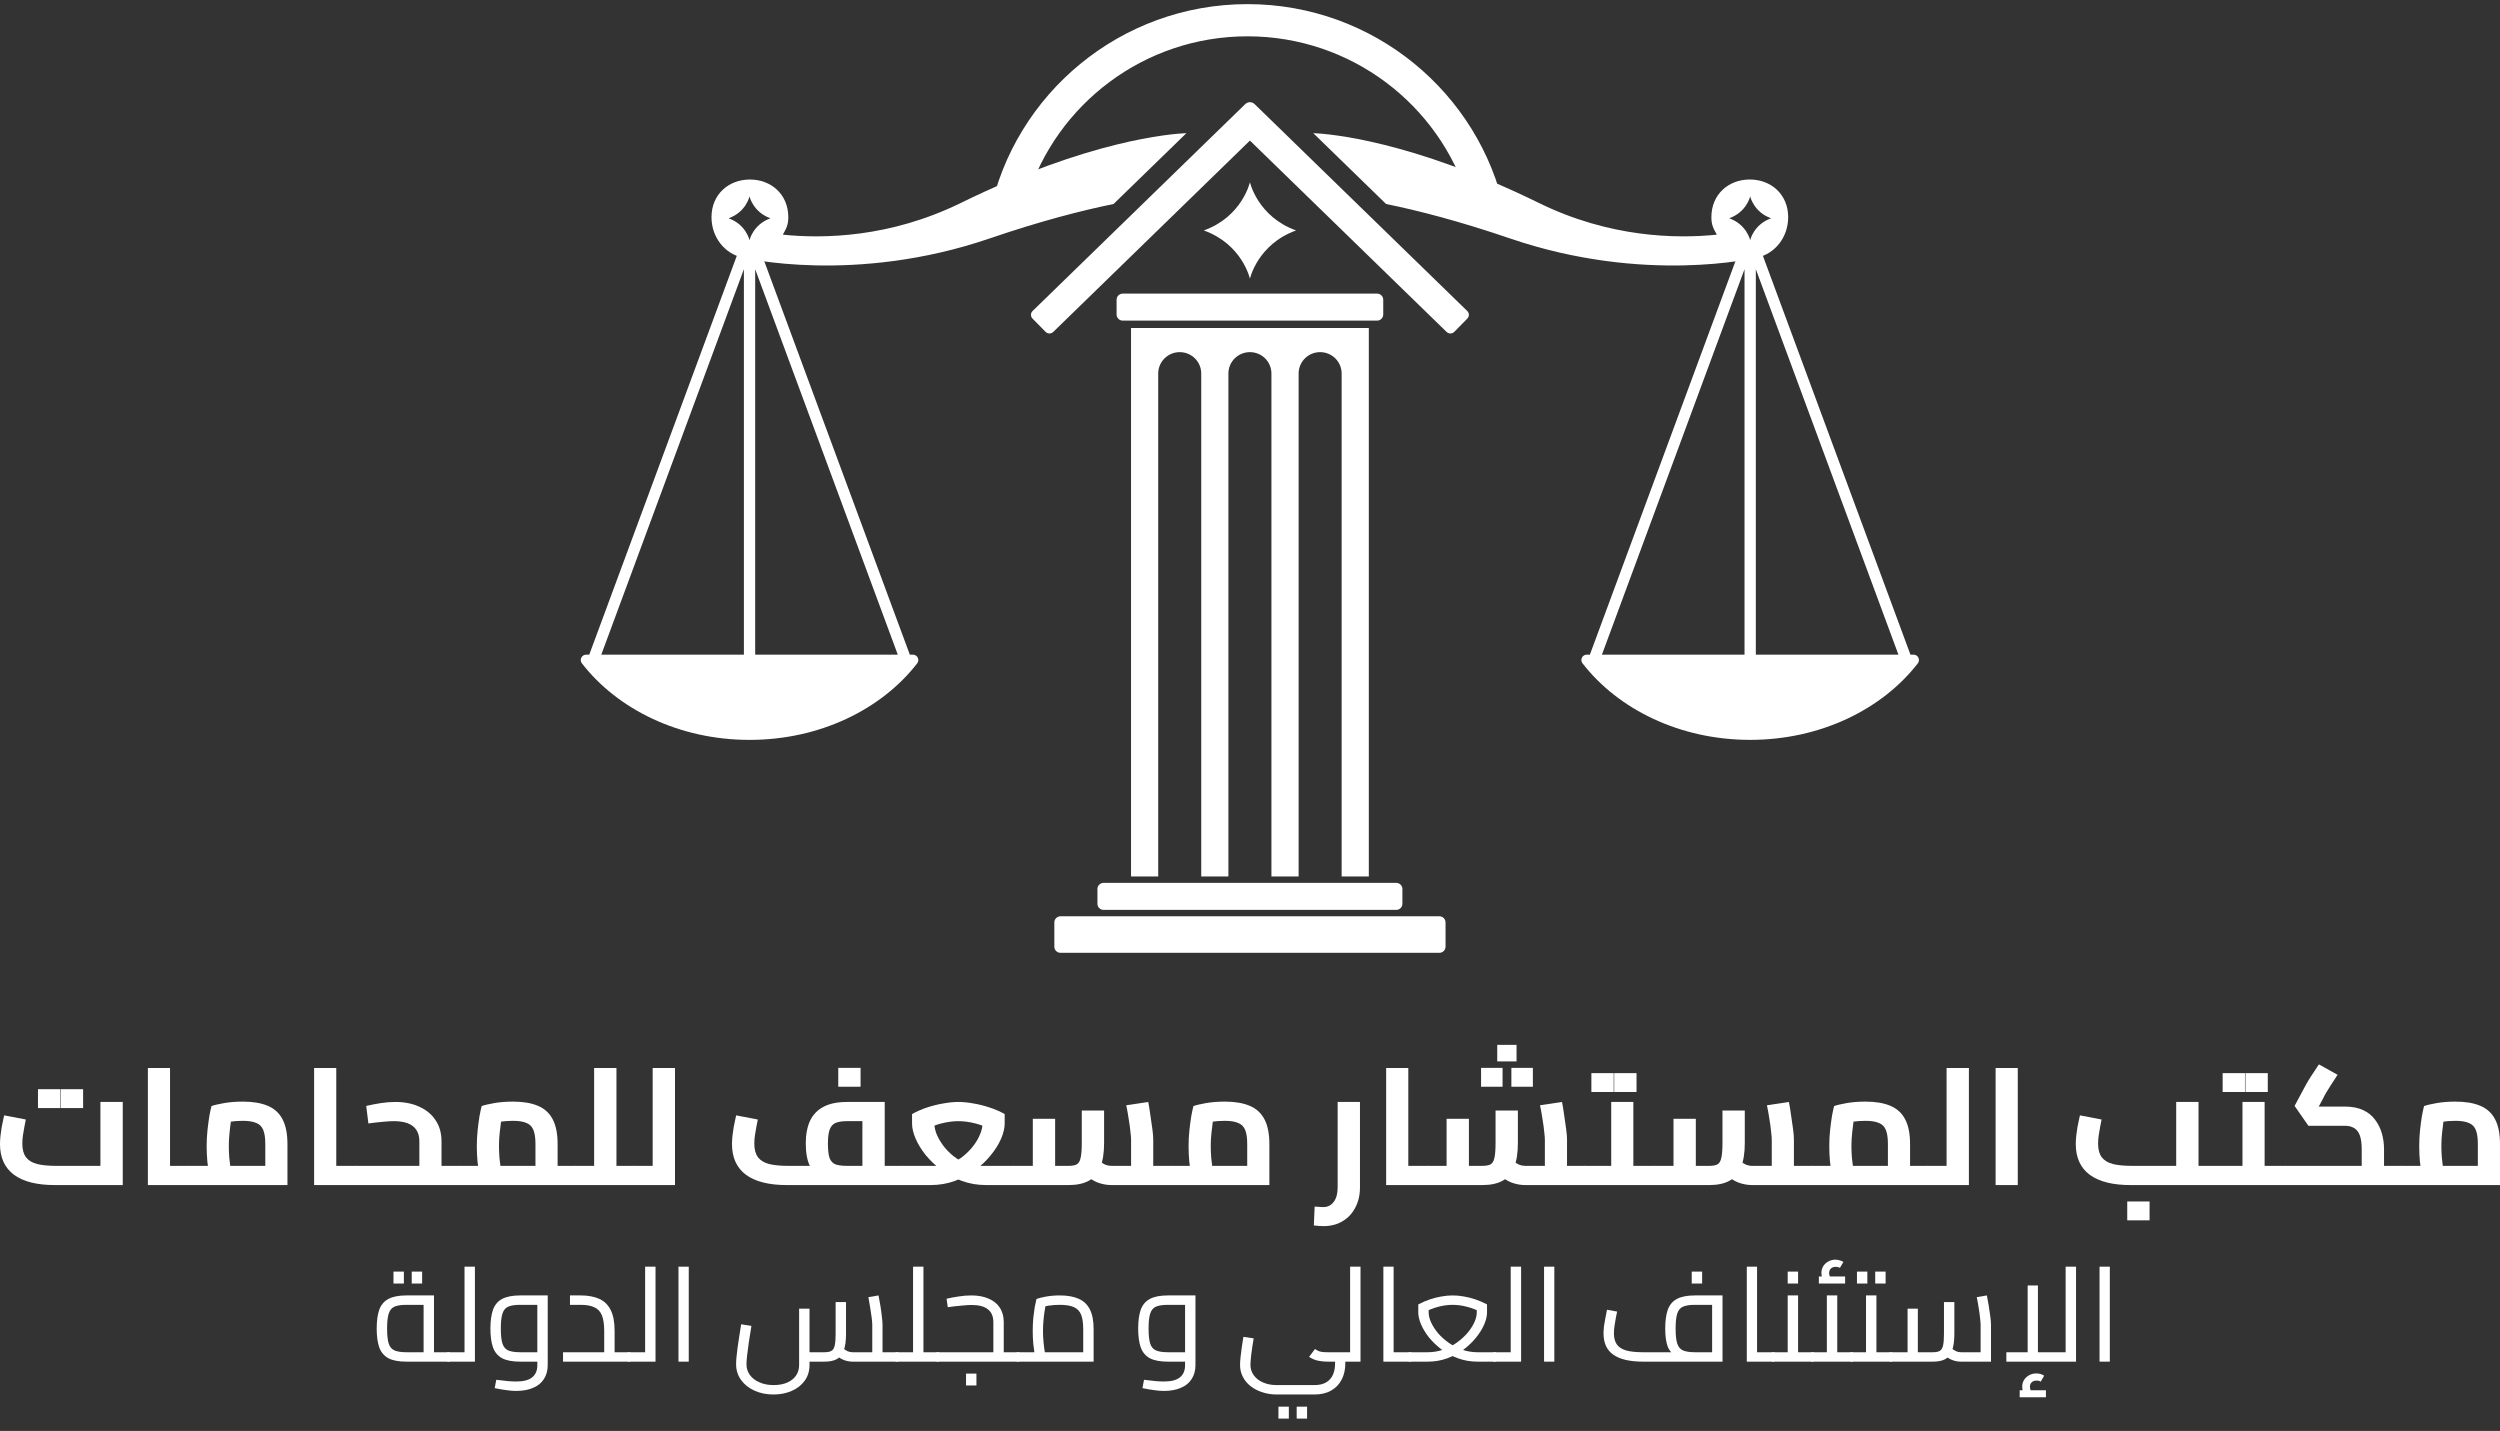 <svg width="152" height="87" viewBox="0 0 152 87" fill="none" xmlns="http://www.w3.org/2000/svg">
<rect x="0" y="0" width="152" height="87" fill="#333333" stroke="none"/>
<path d="M3.332 72.052C2.245 72.052 1.418 71.843 0.851 71.427C0.284 71.005 0 70.381 0 69.555C0 69.394 0.01 69.226 0.03 69.052C0.051 68.871 0.074 68.7 0.101 68.539C0.135 68.371 0.165 68.223 0.192 68.096C0.219 67.968 0.24 67.874 0.253 67.814L1.57 68.066C1.549 68.173 1.522 68.31 1.489 68.478C1.455 68.646 1.424 68.824 1.397 69.012C1.37 69.193 1.357 69.367 1.357 69.535C1.357 69.884 1.431 70.159 1.58 70.361C1.728 70.555 1.954 70.693 2.258 70.773C2.562 70.847 2.943 70.884 3.403 70.884H6.106V66.999H7.463V72.052H3.332ZM2.309 67.371V66.224H3.666V67.371H2.309ZM3.696 67.371V66.224H5.053V67.371H3.696Z" fill="white"/>
<path d="M10.338 72.052V70.884H11.493V72.052H10.338ZM8.991 72.052V64.935H10.338V72.052H8.991ZM11.493 72.052V70.884C11.574 70.884 11.628 70.938 11.655 71.045C11.682 71.146 11.695 71.287 11.695 71.468C11.695 71.642 11.682 71.783 11.655 71.89C11.628 71.998 11.574 72.052 11.493 72.052Z" fill="white"/>
<path d="M11.492 72.052V70.884H16.747L16.13 71.407V69.555C16.13 69.193 16.089 68.911 16.008 68.71C15.927 68.502 15.785 68.357 15.583 68.277C15.387 68.19 15.114 68.146 14.763 68.146C14.486 68.146 14.212 68.166 13.942 68.206C13.679 68.24 13.473 68.287 13.325 68.347L14.165 67.562C14.125 67.717 14.084 67.911 14.044 68.146C14.01 68.381 13.979 68.632 13.953 68.901C13.925 69.163 13.912 69.421 13.912 69.676C13.912 69.911 13.922 70.156 13.942 70.411C13.969 70.666 13.996 70.891 14.023 71.085C14.057 71.28 14.084 71.414 14.104 71.488L12.818 71.84C12.791 71.746 12.758 71.592 12.717 71.377C12.677 71.162 12.639 70.907 12.606 70.612C12.579 70.317 12.565 70.005 12.565 69.676C12.565 69.341 12.582 69.018 12.616 68.71C12.649 68.394 12.687 68.112 12.727 67.864C12.774 67.609 12.818 67.404 12.859 67.25C13.021 67.19 13.274 67.129 13.618 67.069C13.963 67.009 14.344 66.978 14.763 66.978C15.37 66.978 15.873 67.062 16.271 67.23C16.677 67.398 16.977 67.67 17.173 68.045C17.375 68.421 17.477 68.928 17.477 69.565V72.052H11.492ZM11.492 72.052C11.411 72.052 11.357 71.998 11.33 71.89C11.303 71.783 11.289 71.642 11.289 71.468C11.289 71.287 11.303 71.146 11.33 71.045C11.357 70.938 11.411 70.884 11.492 70.884V72.052Z" fill="white"/>
<path d="M20.445 72.052V70.884H21.599V72.052H20.445ZM19.098 72.052V64.935H20.445V72.052H19.098ZM21.599 72.052V70.884C21.68 70.884 21.734 70.938 21.761 71.045C21.788 71.146 21.802 71.287 21.802 71.468C21.802 71.642 21.788 71.783 21.761 71.89C21.734 71.998 21.68 72.052 21.599 72.052Z" fill="white"/>
<path d="M26.844 72.052V70.884H27.918V72.052H26.844ZM21.599 72.052V70.884H25.953L25.497 71.256V69.394C25.497 68.992 25.369 68.686 25.112 68.478C24.863 68.27 24.464 68.166 23.918 68.166C23.762 68.166 23.55 68.18 23.279 68.206C23.009 68.227 22.716 68.26 22.398 68.307L22.267 67.24C22.557 67.173 22.851 67.116 23.148 67.069C23.452 67.022 23.749 66.999 24.039 66.999C24.593 66.999 25.079 67.096 25.497 67.29C25.916 67.478 26.243 67.75 26.48 68.106C26.723 68.461 26.844 68.891 26.844 69.394V72.052H21.599ZM21.599 72.052C21.517 72.052 21.463 71.998 21.436 71.89C21.41 71.783 21.396 71.642 21.396 71.468C21.396 71.287 21.41 71.146 21.436 71.045C21.463 70.938 21.517 70.884 21.599 70.884V72.052ZM27.918 72.052V70.884C27.992 70.884 28.042 70.938 28.069 71.045C28.103 71.146 28.12 71.287 28.12 71.468C28.12 71.642 28.103 71.783 28.069 71.89C28.042 71.998 27.992 72.052 27.918 72.052Z" fill="white"/>
<path d="M33.903 72.052V70.884H34.976V72.052H33.903ZM27.918 72.052V70.884H33.173L32.556 71.407V69.555C32.556 69.193 32.515 68.911 32.434 68.71C32.353 68.502 32.211 68.357 32.009 68.277C31.813 68.19 31.54 68.146 31.189 68.146C30.912 68.146 30.638 68.166 30.368 68.206C30.105 68.24 29.899 68.287 29.751 68.347L30.591 67.562C30.551 67.717 30.51 67.911 30.47 68.146C30.436 68.381 30.405 68.632 30.378 68.901C30.352 69.163 30.338 69.421 30.338 69.676C30.338 69.911 30.348 70.156 30.368 70.411C30.395 70.666 30.422 70.891 30.449 71.085C30.483 71.28 30.51 71.414 30.53 71.488L29.244 71.84C29.217 71.746 29.184 71.592 29.143 71.377C29.103 71.162 29.065 70.907 29.032 70.612C29.005 70.317 28.991 70.005 28.991 69.676C28.991 69.341 29.008 69.018 29.042 68.71C29.076 68.394 29.113 68.112 29.153 67.864C29.201 67.609 29.244 67.404 29.285 67.25C29.447 67.19 29.7 67.129 30.044 67.069C30.389 67.009 30.77 66.978 31.189 66.978C31.796 66.978 32.299 67.062 32.697 67.23C33.103 67.398 33.403 67.67 33.599 68.045C33.801 68.421 33.903 68.928 33.903 69.565V72.052H27.918ZM27.918 72.052C27.837 72.052 27.783 71.998 27.756 71.89C27.729 71.783 27.715 71.642 27.715 71.468C27.715 71.287 27.729 71.146 27.756 71.045C27.783 70.938 27.837 70.884 27.918 70.884V72.052ZM34.976 72.052V70.884C35.057 70.884 35.111 70.938 35.138 71.045C35.165 71.146 35.178 71.287 35.178 71.468C35.178 71.642 35.165 71.783 35.138 71.89C35.111 71.998 35.057 72.052 34.976 72.052Z" fill="white"/>
<path d="M37.48 72.052V70.884H38.543V72.052H37.48ZM36.123 72.052V64.935H37.48V72.052H36.123ZM34.979 72.052V70.884H36.123V72.052H34.979ZM34.979 72.052C34.898 72.052 34.844 71.998 34.817 71.89C34.79 71.783 34.776 71.642 34.776 71.468C34.776 71.287 34.79 71.146 34.817 71.045C34.844 70.938 34.898 70.884 34.979 70.884V72.052ZM38.543 72.052V70.884C38.624 70.884 38.678 70.938 38.705 71.045C38.732 71.146 38.746 71.287 38.746 71.468C38.746 71.642 38.732 71.783 38.705 71.89C38.678 71.998 38.624 72.052 38.543 72.052Z" fill="white"/>
<path d="M39.683 72.052V64.935H41.04V72.052H39.683ZM38.539 72.052V70.884H39.683V72.052H38.539ZM38.539 72.052C38.458 72.052 38.404 71.998 38.377 71.89C38.35 71.783 38.336 71.642 38.336 71.468C38.336 71.287 38.35 71.146 38.377 71.045C38.404 70.938 38.458 70.884 38.539 70.884V72.052Z" fill="white"/>
<path d="M53.791 72.052V70.884H54.854V72.052H53.791ZM47.837 72.052C46.75 72.052 45.923 71.843 45.356 71.427C44.788 71.005 44.505 70.381 44.505 69.555C44.505 69.394 44.515 69.226 44.535 69.052C44.556 68.871 44.579 68.7 44.606 68.539C44.64 68.371 44.67 68.223 44.697 68.096C44.724 67.968 44.745 67.874 44.758 67.814L46.075 68.066C46.054 68.173 46.027 68.31 45.994 68.478C45.96 68.646 45.929 68.824 45.902 69.012C45.875 69.193 45.862 69.367 45.862 69.535C45.862 69.884 45.936 70.159 46.085 70.361C46.233 70.555 46.459 70.693 46.763 70.773C47.067 70.847 47.448 70.884 47.907 70.884H52.839L52.434 71.236V67.874L52.778 68.166H51.502C51.199 68.166 50.962 68.203 50.794 68.277C50.632 68.351 50.513 68.488 50.439 68.69C50.372 68.884 50.338 69.163 50.338 69.525C50.338 69.921 50.372 70.216 50.439 70.411C50.513 70.599 50.632 70.726 50.794 70.793C50.962 70.854 51.199 70.884 51.502 70.884V71.931C50.922 71.931 50.446 71.85 50.075 71.689C49.71 71.528 49.437 71.273 49.254 70.924C49.079 70.569 48.991 70.102 48.991 69.525C48.991 68.975 49.079 68.512 49.254 68.136C49.437 67.76 49.71 67.478 50.075 67.29C50.446 67.096 50.922 66.999 51.502 66.999H53.791V72.052H47.837ZM54.854 72.052V70.884C54.935 70.884 54.989 70.938 55.016 71.045C55.043 71.146 55.057 71.287 55.057 71.468C55.057 71.642 55.043 71.783 55.016 71.89C54.989 71.998 54.935 72.052 54.854 72.052ZM50.966 66.073V64.925H52.323V66.073H50.966Z" fill="white"/>
<path d="M54.856 72.052V70.884H57.003C57.293 70.884 57.573 70.83 57.843 70.723C58.114 70.609 58.36 70.461 58.583 70.28C58.812 70.092 59.011 69.887 59.18 69.666C59.356 69.438 59.491 69.206 59.585 68.971C59.687 68.737 59.737 68.515 59.737 68.307V67.663L60.385 68.73C60.034 68.542 59.676 68.401 59.312 68.307C58.947 68.213 58.599 68.166 58.269 68.166C57.945 68.166 57.597 68.213 57.226 68.307C56.861 68.401 56.507 68.542 56.162 68.73L56.81 67.663V68.307C56.81 68.515 56.858 68.737 56.952 68.971C57.053 69.206 57.189 69.438 57.357 69.666C57.526 69.887 57.725 70.092 57.955 70.28C58.184 70.461 58.434 70.609 58.704 70.723C58.974 70.83 59.251 70.884 59.535 70.884H61.621V72.052H59.96C59.433 72.052 58.941 71.968 58.481 71.8C58.022 71.632 57.607 71.411 57.236 71.135C56.864 70.854 56.544 70.548 56.274 70.219C56.011 69.884 55.808 69.552 55.666 69.223C55.524 68.888 55.453 68.582 55.453 68.307V67.733C55.744 67.572 56.051 67.438 56.375 67.331C56.706 67.223 57.033 67.143 57.357 67.089C57.688 67.029 57.992 66.999 58.269 66.999C58.552 66.999 58.856 67.029 59.18 67.089C59.504 67.143 59.828 67.223 60.152 67.331C60.483 67.438 60.794 67.572 61.084 67.733V68.307C61.084 68.582 61.013 68.888 60.871 69.223C60.73 69.552 60.524 69.884 60.254 70.219C59.99 70.548 59.673 70.854 59.302 71.135C58.93 71.411 58.515 71.632 58.056 71.8C57.597 71.968 57.104 72.052 56.578 72.052H54.856ZM54.856 72.052C54.775 72.052 54.721 71.998 54.694 71.89C54.667 71.783 54.654 71.642 54.654 71.468C54.654 71.287 54.667 71.146 54.694 71.045C54.721 70.938 54.775 70.884 54.856 70.884V72.052ZM61.621 72.052V70.884C61.702 70.884 61.756 70.938 61.783 71.045C61.81 71.146 61.823 71.287 61.823 71.468C61.823 71.642 61.81 71.783 61.783 71.89C61.756 71.998 61.702 72.052 61.621 72.052Z" fill="white"/>
<path d="M70.117 72.052V70.884H71.19V72.052H70.117ZM67.575 72.052C67.298 72.052 67.021 72.001 66.744 71.9C66.474 71.793 66.225 71.635 65.995 71.427L66.825 70.572C66.96 70.679 67.085 70.76 67.2 70.813C67.322 70.86 67.447 70.884 67.575 70.884H69.468L68.77 71.518V69.283C68.77 69.176 68.756 69.015 68.729 68.8C68.709 68.579 68.675 68.331 68.628 68.055C68.587 67.774 68.537 67.488 68.476 67.2L69.813 66.999C69.86 67.24 69.904 67.512 69.944 67.814C69.992 68.109 70.032 68.391 70.066 68.659C70.1 68.921 70.117 69.129 70.117 69.283V72.052H67.575ZM61.621 72.052V70.884H63.099L62.795 71.196V68.025H64.152V72.052H61.621ZM64.152 72.052V70.884H64.972C65.188 70.884 65.354 70.854 65.468 70.793C65.583 70.726 65.661 70.595 65.701 70.401C65.749 70.199 65.772 69.901 65.772 69.505V67.522H67.129V69.505C67.129 70.102 67.052 70.589 66.896 70.964C66.748 71.34 66.515 71.615 66.198 71.79C65.88 71.964 65.472 72.052 64.972 72.052H64.152ZM61.621 72.052C61.54 72.052 61.485 71.998 61.458 71.89C61.431 71.783 61.418 71.642 61.418 71.468C61.418 71.287 61.431 71.146 61.458 71.045C61.485 70.938 61.54 70.884 61.621 70.884V72.052ZM71.19 72.052V70.884C71.271 70.884 71.325 70.938 71.352 71.045C71.379 71.146 71.392 71.287 71.392 71.468C71.392 71.642 71.379 71.783 71.352 71.89C71.325 71.998 71.271 72.052 71.19 72.052Z" fill="white"/>
<path d="M71.193 72.052V70.884H76.449L75.831 71.407V69.555C75.831 69.193 75.791 68.911 75.71 68.71C75.629 68.502 75.487 68.357 75.284 68.277C75.088 68.19 74.815 68.146 74.464 68.146C74.187 68.146 73.914 68.166 73.644 68.206C73.38 68.24 73.174 68.287 73.026 68.347L73.867 67.562C73.826 67.717 73.785 67.911 73.745 68.146C73.711 68.381 73.681 68.632 73.654 68.901C73.627 69.163 73.613 69.421 73.613 69.676C73.613 69.911 73.624 70.156 73.644 70.411C73.671 70.666 73.698 70.891 73.725 71.085C73.758 71.28 73.785 71.414 73.806 71.488L72.52 71.84C72.493 71.746 72.459 71.592 72.418 71.377C72.378 71.162 72.341 70.907 72.307 70.612C72.28 70.317 72.266 70.005 72.266 69.676C72.266 69.341 72.283 69.018 72.317 68.71C72.351 68.394 72.388 68.112 72.429 67.864C72.476 67.609 72.52 67.404 72.56 67.25C72.722 67.19 72.975 67.129 73.32 67.069C73.664 67.009 74.045 66.978 74.464 66.978C75.072 66.978 75.575 67.062 75.973 67.23C76.378 67.398 76.678 67.67 76.874 68.045C77.077 68.421 77.178 68.928 77.178 69.565V72.052H71.193ZM71.193 72.052C71.112 72.052 71.058 71.998 71.031 71.89C71.004 71.783 70.991 71.642 70.991 71.468C70.991 71.287 71.004 71.146 71.031 71.045C71.058 70.938 71.112 70.884 71.193 70.884V72.052Z" fill="white"/>
<path d="M80.478 74.548C80.391 74.548 80.296 74.544 80.195 74.538C80.093 74.531 79.989 74.521 79.881 74.507L79.931 73.36C80.039 73.367 80.141 73.373 80.235 73.38C80.337 73.387 80.411 73.39 80.458 73.39C80.721 73.39 80.931 73.286 81.086 73.078C81.248 72.87 81.329 72.578 81.329 72.202V66.999H82.686V72.202C82.686 72.659 82.591 73.065 82.402 73.42C82.22 73.776 81.963 74.051 81.633 74.246C81.302 74.447 80.917 74.548 80.478 74.548Z" fill="white"/>
<path d="M85.625 72.052V70.884H86.779V72.052H85.625ZM84.278 72.052V64.935H85.625V72.052H84.278ZM86.779 72.052V70.884C86.861 70.884 86.915 70.938 86.942 71.045C86.969 71.146 86.982 71.287 86.982 71.468C86.982 71.642 86.969 71.783 86.942 71.89C86.915 71.998 86.861 72.052 86.779 72.052Z" fill="white"/>
<path d="M95.275 72.052V70.884H96.348V72.052H95.275ZM92.733 72.052C92.456 72.052 92.179 72.001 91.903 71.9C91.633 71.793 91.383 71.635 91.153 71.427L91.984 70.572C92.119 70.679 92.243 70.76 92.358 70.813C92.48 70.86 92.605 70.884 92.733 70.884H94.627L93.928 71.518V69.283C93.928 69.176 93.914 69.015 93.887 68.8C93.867 68.579 93.833 68.331 93.786 68.055C93.746 67.774 93.695 67.488 93.634 67.2L94.971 66.999C95.018 67.24 95.062 67.512 95.103 67.814C95.15 68.109 95.19 68.391 95.224 68.659C95.258 68.921 95.275 69.129 95.275 69.283V72.052H92.733ZM86.779 72.052V70.884H88.257L87.953 71.196V68.025H89.31V72.052H86.779ZM89.31 72.052V70.884H90.13C90.347 70.884 90.512 70.854 90.627 70.793C90.741 70.726 90.819 70.595 90.86 70.401C90.907 70.199 90.93 69.901 90.93 69.505V67.522H92.287V69.505C92.287 70.102 92.21 70.589 92.055 70.964C91.906 71.34 91.673 71.615 91.356 71.79C91.038 71.964 90.63 72.052 90.13 72.052H89.31ZM86.779 72.052C86.698 72.052 86.644 71.998 86.617 71.89C86.59 71.783 86.576 71.642 86.576 71.468C86.576 71.287 86.59 71.146 86.617 71.045C86.644 70.938 86.698 70.884 86.779 70.884V72.052ZM96.348 72.052V70.884C96.429 70.884 96.483 70.938 96.51 71.045C96.537 71.146 96.551 71.287 96.551 71.468C96.551 71.642 96.537 71.783 96.51 71.89C96.483 71.998 96.429 72.052 96.348 72.052ZM91.032 64.532V63.526H92.206V64.532H91.032ZM90.049 66.073V64.925H91.356V66.073H90.049ZM91.892 66.073V64.925H93.199V66.073H91.892Z" fill="white"/>
<path d="M99.308 72.052V70.884H100.574V72.052H99.308ZM100.574 72.052V70.884C100.655 70.884 100.709 70.938 100.736 71.045C100.763 71.146 100.777 71.287 100.777 71.468C100.777 71.642 100.763 71.783 100.736 71.89C100.709 71.998 100.655 72.052 100.574 72.052ZM96.351 72.052V70.884H98.751L97.962 71.538V66.999H99.308V72.052H96.351ZM96.351 72.052C96.27 72.052 96.216 71.998 96.189 71.89C96.162 71.783 96.149 71.642 96.149 71.468C96.149 71.287 96.162 71.146 96.189 71.045C96.216 70.938 96.27 70.884 96.351 70.884V72.052ZM96.756 66.395V65.247H98.113V66.395H96.756ZM98.144 66.395V65.247H99.501V66.395H98.144Z" fill="white"/>
<path d="M109.07 72.052V70.884H110.144V72.052H109.07ZM106.529 72.052C106.252 72.052 105.975 72.001 105.698 71.9C105.428 71.793 105.178 71.635 104.949 71.427L105.779 70.572C105.914 70.679 106.039 70.76 106.154 70.813C106.275 70.86 106.4 70.884 106.529 70.884H108.422L107.723 71.518V69.283C107.723 69.176 107.71 69.015 107.683 68.8C107.663 68.579 107.629 68.331 107.582 68.055C107.541 67.774 107.491 67.488 107.43 67.2L108.766 66.999C108.814 67.24 108.858 67.512 108.898 67.814C108.945 68.109 108.986 68.391 109.02 68.659C109.053 68.921 109.07 69.129 109.07 69.283V72.052H106.529ZM100.574 72.052V70.884H102.053L101.749 71.196V68.025H103.106V72.052H100.574ZM103.106 72.052V70.884H103.926C104.142 70.884 104.307 70.854 104.422 70.793C104.537 70.726 104.615 70.595 104.655 70.401C104.702 70.199 104.726 69.901 104.726 69.505V67.522H106.083V69.505C106.083 70.102 106.005 70.589 105.85 70.964C105.701 71.34 105.469 71.615 105.151 71.79C104.834 71.964 104.426 72.052 103.926 72.052H103.106ZM100.574 72.052C100.493 72.052 100.439 71.998 100.412 71.89C100.385 71.783 100.372 71.642 100.372 71.468C100.372 71.287 100.385 71.146 100.412 71.045C100.439 70.938 100.493 70.884 100.574 70.884V72.052ZM110.144 72.052V70.884C110.225 70.884 110.279 70.938 110.306 71.045C110.333 71.146 110.346 71.287 110.346 71.468C110.346 71.642 110.333 71.783 110.306 71.89C110.279 71.998 110.225 72.052 110.144 72.052Z" fill="white"/>
<path d="M116.132 72.052V70.884H117.205V72.052H116.132ZM110.147 72.052V70.884H115.403L114.785 71.407V69.555C114.785 69.193 114.744 68.911 114.663 68.71C114.582 68.502 114.441 68.357 114.238 68.277C114.042 68.19 113.769 68.146 113.418 68.146C113.141 68.146 112.868 68.166 112.598 68.206C112.334 68.24 112.128 68.287 111.98 68.347L112.82 67.562C112.78 67.717 112.739 67.911 112.699 68.146C112.665 68.381 112.635 68.632 112.608 68.901C112.581 69.163 112.567 69.421 112.567 69.676C112.567 69.911 112.577 70.156 112.598 70.411C112.625 70.666 112.652 70.891 112.679 71.085C112.712 71.28 112.739 71.414 112.76 71.488L111.473 71.84C111.446 71.746 111.413 71.592 111.372 71.377C111.332 71.162 111.295 70.907 111.261 70.612C111.234 70.317 111.22 70.005 111.22 69.676C111.22 69.341 111.237 69.018 111.271 68.71C111.305 68.394 111.342 68.112 111.382 67.864C111.43 67.609 111.473 67.404 111.514 67.25C111.676 67.19 111.929 67.129 112.273 67.069C112.618 67.009 112.999 66.978 113.418 66.978C114.025 66.978 114.528 67.062 114.927 67.23C115.332 67.398 115.632 67.67 115.828 68.045C116.03 68.421 116.132 68.928 116.132 69.565V72.052H110.147ZM110.147 72.052C110.066 72.052 110.012 71.998 109.985 71.89C109.958 71.783 109.944 71.642 109.944 71.468C109.944 71.287 109.958 71.146 109.985 71.045C110.012 70.938 110.066 70.884 110.147 70.884V72.052ZM117.205 72.052V70.884C117.286 70.884 117.34 70.938 117.367 71.045C117.394 71.146 117.408 71.287 117.408 71.468C117.408 71.642 117.394 71.783 117.367 71.89C117.34 71.998 117.286 72.052 117.205 72.052Z" fill="white"/>
<path d="M118.352 72.052V64.935H119.709V72.052H118.352ZM117.208 72.052V70.884H118.352V72.052H117.208ZM117.208 72.052C117.127 72.052 117.073 71.998 117.046 71.89C117.019 71.783 117.005 71.642 117.005 71.468C117.005 71.287 117.019 71.146 117.046 71.045C117.073 70.938 117.127 70.884 117.208 70.884V72.052Z" fill="white"/>
<path d="M121.333 72.052V64.935H122.68V72.052H121.333Z" fill="white"/>
<path d="M133.67 72.052V70.884H134.733V72.052H133.67ZM129.538 72.052C128.451 72.052 127.624 71.843 127.057 71.427C126.49 71.005 126.207 70.381 126.207 69.555C126.207 69.394 126.217 69.226 126.237 69.052C126.257 68.871 126.281 68.7 126.308 68.539C126.342 68.371 126.372 68.223 126.399 68.096C126.426 67.968 126.446 67.874 126.46 67.814L127.776 68.066C127.756 68.173 127.729 68.31 127.695 68.478C127.661 68.646 127.631 68.824 127.604 69.012C127.577 69.193 127.564 69.367 127.564 69.535C127.564 69.884 127.638 70.159 127.786 70.361C127.935 70.555 128.161 70.693 128.465 70.773C128.769 70.847 129.15 70.884 129.609 70.884H132.313V66.999H133.67V72.052H129.538ZM134.733 72.052V70.884C134.814 70.884 134.868 70.938 134.895 71.045C134.922 71.146 134.936 71.287 134.936 71.468C134.936 71.642 134.922 71.783 134.895 71.89C134.868 71.998 134.814 72.052 134.733 72.052ZM129.336 74.195V73.048H130.693V74.195H129.336Z" fill="white"/>
<path d="M137.689 72.052V70.884H138.954V72.052H137.689ZM138.954 72.052V70.884C139.035 70.884 139.089 70.938 139.116 71.045C139.143 71.146 139.157 71.287 139.157 71.468C139.157 71.642 139.143 71.783 139.116 71.89C139.089 71.998 139.035 72.052 138.954 72.052ZM134.732 72.052V70.884H137.132L136.342 71.538V66.999H137.689V72.052H134.732ZM134.732 72.052C134.651 72.052 134.597 71.998 134.57 71.89C134.543 71.783 134.529 71.642 134.529 71.468C134.529 71.287 134.543 71.146 134.57 71.045C134.597 70.938 134.651 70.884 134.732 70.884V72.052ZM135.137 66.395V65.247H136.494V66.395H135.137ZM136.524 66.395V65.247H137.881V66.395H136.524Z" fill="white"/>
<path d="M144.949 72.052V70.884H146.012V72.052H144.949ZM138.954 72.052V70.884H144.038L143.592 71.246V69.877C143.592 69.528 143.555 69.25 143.481 69.042C143.407 68.834 143.292 68.683 143.137 68.589C142.988 68.495 142.799 68.448 142.569 68.448H140.352L139.511 67.24L140.028 66.274C140.088 66.16 140.156 66.036 140.23 65.901C140.304 65.767 140.402 65.606 140.524 65.418C140.645 65.23 140.801 64.996 140.99 64.714L142.124 65.348C141.948 65.609 141.807 65.828 141.699 66.002C141.591 66.17 141.499 66.317 141.425 66.445C141.351 66.573 141.283 66.7 141.223 66.827L140.818 67.582L140.615 67.28H142.569C143.002 67.28 143.369 67.351 143.673 67.492C143.977 67.633 144.22 67.827 144.402 68.076C144.591 68.324 144.73 68.602 144.818 68.911C144.905 69.22 144.949 69.542 144.949 69.877V72.052H138.954ZM138.954 72.052C138.873 72.052 138.819 71.998 138.792 71.89C138.765 71.783 138.752 71.642 138.752 71.468C138.752 71.287 138.765 71.146 138.792 71.045C138.819 70.938 138.873 70.884 138.954 70.884V72.052ZM146.012 72.052V70.884C146.094 70.884 146.148 70.938 146.175 71.045C146.202 71.146 146.215 71.287 146.215 71.468C146.215 71.642 146.202 71.783 146.175 71.89C146.148 71.998 146.094 72.052 146.012 72.052Z" fill="white"/>
<path d="M146.015 72.052V70.884H151.271L150.653 71.407V69.555C150.653 69.193 150.613 68.911 150.532 68.71C150.451 68.502 150.309 68.357 150.106 68.277C149.911 68.19 149.637 68.146 149.286 68.146C149.009 68.146 148.736 68.166 148.466 68.206C148.203 68.24 147.997 68.287 147.848 68.347L148.689 67.562C148.648 67.717 148.608 67.911 148.567 68.146C148.533 68.381 148.503 68.632 148.476 68.901C148.449 69.163 148.435 69.421 148.435 69.676C148.435 69.911 148.446 70.156 148.466 70.411C148.493 70.666 148.52 70.891 148.547 71.085C148.581 71.28 148.608 71.414 148.628 71.488L147.342 71.84C147.315 71.746 147.281 71.592 147.24 71.377C147.2 71.162 147.163 70.907 147.129 70.612C147.102 70.317 147.089 70.005 147.089 69.676C147.089 69.341 147.105 69.018 147.139 68.71C147.173 68.394 147.21 68.112 147.251 67.864C147.298 67.609 147.342 67.404 147.382 67.25C147.544 67.19 147.797 67.129 148.142 67.069C148.486 67.009 148.867 66.978 149.286 66.978C149.894 66.978 150.397 67.062 150.795 67.23C151.2 67.398 151.5 67.67 151.696 68.045C151.899 68.421 152 68.928 152 69.565V72.052H146.015ZM146.015 72.052C145.934 72.052 145.88 71.998 145.853 71.89C145.826 71.783 145.813 71.642 145.813 71.468C145.813 71.287 145.826 71.146 145.853 71.045C145.88 70.938 145.934 70.884 146.015 70.884V72.052Z" fill="white"/>
<path d="M24.71 82.788C24.24 82.788 23.873 82.718 23.608 82.579C23.349 82.434 23.165 82.214 23.057 81.918C22.955 81.618 22.903 81.237 22.903 80.775C22.903 80.313 22.955 79.935 23.057 79.639C23.165 79.339 23.349 79.119 23.608 78.979C23.873 78.834 24.24 78.762 24.71 78.762H26.387V82.466H25.755V79.06L26.079 79.334H24.71C24.397 79.334 24.154 79.371 23.981 79.446C23.813 79.521 23.697 79.664 23.632 79.873C23.568 80.077 23.535 80.378 23.535 80.775C23.535 81.172 23.568 81.475 23.632 81.685C23.697 81.889 23.813 82.028 23.981 82.104C24.154 82.179 24.397 82.216 24.71 82.216H27.262V82.788H24.71ZM27.262 82.788V82.216C27.332 82.216 27.375 82.243 27.391 82.297C27.413 82.345 27.424 82.412 27.424 82.498C27.424 82.584 27.413 82.654 27.391 82.707C27.375 82.761 27.332 82.788 27.262 82.788ZM23.924 78.037V77.312H24.556V78.037H23.924ZM25.034 78.037V77.312H25.666V78.037H25.034Z" fill="white"/>
<path d="M28.243 82.788V77.014H28.875V82.788H28.243ZM27.263 82.788V82.216H28.243V82.788H27.263ZM27.263 82.788C27.192 82.788 27.149 82.761 27.133 82.707C27.111 82.654 27.101 82.584 27.101 82.498C27.101 82.412 27.111 82.345 27.133 82.297C27.149 82.243 27.192 82.216 27.263 82.216V82.788Z" fill="white"/>
<path d="M31.381 84.568C31.192 84.568 30.99 84.552 30.774 84.519C30.563 84.493 30.331 84.452 30.077 84.398L30.174 83.891C30.46 83.929 30.698 83.956 30.887 83.972C31.082 83.988 31.246 83.996 31.381 83.996C31.83 83.996 32.156 83.91 32.362 83.738C32.567 83.572 32.669 83.328 32.669 83.005V79.124L32.993 79.334H31.624C31.311 79.334 31.068 79.371 30.895 79.446C30.728 79.521 30.612 79.664 30.547 79.873C30.482 80.077 30.45 80.378 30.45 80.775C30.45 81.172 30.482 81.475 30.547 81.685C30.612 81.889 30.728 82.028 30.895 82.104C31.068 82.179 31.311 82.216 31.624 82.216H32.669V82.788H31.624C31.154 82.788 30.787 82.718 30.523 82.579C30.263 82.434 30.08 82.214 29.972 81.918C29.869 81.618 29.818 81.237 29.818 80.775C29.818 80.313 29.869 79.935 29.972 79.639C30.08 79.339 30.263 79.119 30.523 78.979C30.787 78.834 31.154 78.762 31.624 78.762H33.301V82.997C33.301 83.33 33.223 83.615 33.066 83.851C32.915 84.087 32.697 84.264 32.41 84.382C32.124 84.506 31.781 84.568 31.381 84.568Z" fill="white"/>
<path d="M37.368 82.788V82.216H38.242V82.788H37.368ZM34.232 82.788V82.216H37.254L36.736 82.675V80.92C36.736 80.523 36.69 80.209 36.598 79.978C36.506 79.747 36.355 79.583 36.144 79.487C35.939 79.385 35.661 79.334 35.31 79.334H34.654V78.762H35.31C35.742 78.762 36.112 78.829 36.42 78.963C36.728 79.097 36.962 79.323 37.124 79.639C37.287 79.951 37.368 80.378 37.368 80.92V82.788H34.232ZM38.242 82.788V82.216C38.313 82.216 38.356 82.243 38.372 82.297C38.394 82.345 38.404 82.412 38.404 82.498C38.404 82.584 38.394 82.654 38.372 82.707C38.356 82.761 38.313 82.788 38.242 82.788Z" fill="white"/>
<path d="M39.224 82.788V77.014H39.856V82.788H39.224ZM38.244 82.788V82.216H39.224V82.788H38.244ZM38.244 82.788C38.174 82.788 38.13 82.761 38.114 82.707C38.093 82.654 38.082 82.584 38.082 82.498C38.082 82.412 38.093 82.345 38.114 82.297C38.13 82.243 38.174 82.216 38.244 82.216V82.788Z" fill="white"/>
<path d="M41.252 82.788V77.014H41.876V82.788H41.252Z" fill="white"/>
<path d="M53.658 82.788V82.216H54.533V82.788H53.658ZM47.031 84.785C46.604 84.785 46.218 84.707 45.873 84.552C45.527 84.396 45.254 84.178 45.054 83.899C44.855 83.62 44.755 83.301 44.755 82.941C44.755 82.828 44.763 82.681 44.779 82.498C44.8 82.31 44.825 82.104 44.852 81.878C44.884 81.647 44.919 81.416 44.957 81.186C44.995 80.949 45.03 80.727 45.062 80.517L45.686 80.614C45.627 80.984 45.573 81.328 45.524 81.645C45.481 81.956 45.446 82.224 45.419 82.45C45.397 82.67 45.386 82.834 45.386 82.941C45.386 83.188 45.454 83.405 45.589 83.593C45.729 83.787 45.924 83.937 46.172 84.044C46.421 84.157 46.707 84.213 47.031 84.213C47.355 84.213 47.633 84.162 47.865 84.06C48.098 83.958 48.276 83.816 48.4 83.633C48.524 83.451 48.586 83.236 48.586 82.989V79.567H49.218V82.989C49.218 83.365 49.118 83.687 48.919 83.956C48.724 84.224 48.462 84.428 48.133 84.568C47.803 84.713 47.436 84.785 47.031 84.785ZM49.218 82.788V82.216H50.126C50.309 82.216 50.45 82.189 50.547 82.136C50.644 82.082 50.712 81.975 50.749 81.814C50.787 81.653 50.806 81.416 50.806 81.105V79.165H51.438V81.105C51.438 81.524 51.392 81.857 51.3 82.104C51.214 82.35 51.074 82.528 50.879 82.635C50.69 82.737 50.439 82.788 50.126 82.788H49.218ZM51.835 82.788C51.651 82.788 51.471 82.753 51.292 82.683C51.119 82.614 50.949 82.504 50.782 82.353L51.195 81.926C51.319 82.028 51.43 82.104 51.527 82.152C51.63 82.195 51.732 82.216 51.835 82.216H53.277L53.034 82.474V80.549C53.034 80.453 53.023 80.316 53.002 80.139C52.98 79.962 52.95 79.763 52.913 79.543C52.88 79.317 52.842 79.092 52.799 78.867L53.415 78.762C53.453 78.95 53.49 79.159 53.528 79.39C53.566 79.621 53.596 79.841 53.617 80.05C53.644 80.254 53.658 80.421 53.658 80.549V82.788H51.835ZM54.533 82.788V82.216C54.603 82.216 54.646 82.243 54.662 82.297C54.684 82.345 54.695 82.412 54.695 82.498C54.695 82.584 54.684 82.654 54.662 82.707C54.646 82.761 54.603 82.788 54.533 82.788Z" fill="white"/>
<path d="M56.145 82.788V82.216H57.02V82.788H56.145ZM55.514 82.788V77.014H56.145V82.788H55.514ZM54.533 82.788V82.216H55.514V82.788H54.533ZM54.533 82.788C54.463 82.788 54.42 82.761 54.404 82.707C54.382 82.654 54.371 82.584 54.371 82.498C54.371 82.412 54.382 82.345 54.404 82.297C54.42 82.243 54.463 82.216 54.533 82.216V82.788ZM57.02 82.788V82.216C57.091 82.216 57.134 82.243 57.15 82.297C57.172 82.345 57.182 82.412 57.182 82.498C57.182 82.584 57.172 82.654 57.15 82.707C57.134 82.761 57.091 82.788 57.02 82.788Z" fill="white"/>
<path d="M61.028 82.788V82.216H61.903V82.788H61.028ZM57.017 82.788V82.216H60.59L60.396 82.385V80.388C60.396 80.04 60.285 79.779 60.064 79.607C59.848 79.43 59.515 79.342 59.067 79.342C58.927 79.342 58.724 79.355 58.46 79.382C58.195 79.403 57.917 79.436 57.625 79.478L57.552 78.963C57.774 78.909 58.017 78.864 58.281 78.826C58.546 78.783 58.803 78.762 59.051 78.762C59.461 78.762 59.812 78.826 60.104 78.955C60.401 79.079 60.628 79.261 60.785 79.503C60.947 79.744 61.028 80.04 61.028 80.388V82.788H57.017ZM57.017 82.788C56.947 82.788 56.904 82.761 56.888 82.707C56.866 82.654 56.855 82.584 56.855 82.498C56.855 82.412 56.866 82.345 56.888 82.297C56.904 82.243 56.947 82.216 57.017 82.216V82.788ZM61.903 82.788V82.216C61.973 82.216 62.016 82.243 62.032 82.297C62.054 82.345 62.065 82.412 62.065 82.498C62.065 82.584 62.054 82.654 62.032 82.707C62.016 82.761 61.973 82.788 61.903 82.788ZM58.735 84.237V83.513H59.367V84.237H58.735Z" fill="white"/>
<path d="M61.899 82.788V82.216H66.33L65.86 82.546V80.815C65.86 80.439 65.817 80.144 65.731 79.929C65.644 79.715 65.496 79.562 65.285 79.47C65.08 79.379 64.799 79.334 64.443 79.334C64.216 79.334 63.989 79.35 63.762 79.382C63.541 79.414 63.368 79.457 63.244 79.511L63.624 79.124C63.592 79.253 63.56 79.417 63.527 79.615C63.495 79.809 63.468 80.018 63.446 80.243C63.425 80.469 63.414 80.694 63.414 80.92C63.414 81.151 63.425 81.376 63.446 81.596C63.468 81.816 63.492 82.007 63.519 82.168C63.546 82.329 63.568 82.442 63.584 82.506L62.984 82.675C62.963 82.606 62.936 82.485 62.903 82.313C62.876 82.141 62.849 81.934 62.822 81.693C62.801 81.451 62.79 81.194 62.79 80.92C62.79 80.657 62.801 80.402 62.822 80.155C62.849 79.903 62.879 79.674 62.911 79.47C62.949 79.266 62.984 79.103 63.017 78.979C63.136 78.931 63.325 78.883 63.584 78.834C63.843 78.786 64.129 78.762 64.443 78.762C64.896 78.762 65.274 78.829 65.577 78.963C65.885 79.097 66.114 79.315 66.265 79.615C66.417 79.911 66.492 80.311 66.492 80.815V82.788H61.899ZM61.899 82.788C61.829 82.788 61.785 82.761 61.769 82.707C61.748 82.654 61.737 82.584 61.737 82.498C61.737 82.412 61.748 82.345 61.769 82.297C61.785 82.243 61.829 82.216 61.899 82.216V82.788Z" fill="white"/>
<path d="M70.764 84.568C70.575 84.568 70.373 84.552 70.157 84.519C69.946 84.493 69.714 84.452 69.46 84.398L69.557 83.891C69.844 83.929 70.081 83.956 70.27 83.972C70.465 83.988 70.629 83.996 70.764 83.996C71.213 83.996 71.539 83.91 71.745 83.738C71.95 83.572 72.052 83.328 72.052 83.005V79.124L72.376 79.334H71.007C70.694 79.334 70.451 79.371 70.278 79.446C70.111 79.521 69.995 79.664 69.93 79.873C69.865 80.077 69.833 80.378 69.833 80.775C69.833 81.172 69.865 81.475 69.93 81.685C69.995 81.889 70.111 82.028 70.278 82.104C70.451 82.179 70.694 82.216 71.007 82.216H72.052V82.788H71.007C70.537 82.788 70.17 82.718 69.906 82.579C69.646 82.434 69.463 82.214 69.355 81.918C69.252 81.618 69.201 81.237 69.201 80.775C69.201 80.313 69.252 79.935 69.355 79.639C69.463 79.339 69.646 79.119 69.906 78.979C70.17 78.834 70.537 78.762 71.007 78.762H72.684V82.997C72.684 83.33 72.606 83.615 72.449 83.851C72.298 84.087 72.079 84.264 71.793 84.382C71.507 84.506 71.164 84.568 70.764 84.568Z" fill="white"/>
<path d="M82.087 82.788V77.014H82.719V82.788H82.087ZM81.107 82.788V82.216H82.087V82.788H81.107ZM81.107 82.788C81.037 82.788 80.991 82.761 80.969 82.707C80.953 82.654 80.945 82.584 80.945 82.498C80.945 82.412 80.953 82.345 80.969 82.297C80.991 82.243 81.037 82.216 81.107 82.216V82.788ZM77.623 84.785C77.31 84.785 77.018 84.739 76.748 84.648C76.478 84.562 76.241 84.439 76.035 84.278C75.836 84.122 75.679 83.934 75.566 83.714C75.452 83.494 75.395 83.252 75.395 82.989C75.395 82.882 75.403 82.74 75.42 82.563C75.441 82.385 75.466 82.187 75.493 81.967C75.525 81.741 75.56 81.513 75.598 81.282L76.222 81.371C76.162 81.731 76.114 82.058 76.076 82.353C76.043 82.648 76.027 82.858 76.027 82.981C76.027 83.223 76.095 83.435 76.23 83.617C76.365 83.805 76.551 83.95 76.789 84.052C77.032 84.16 77.31 84.213 77.623 84.213H79.916C80.326 84.213 80.637 84.101 80.848 83.875C81.064 83.65 81.172 83.32 81.172 82.885V82.619H81.795V82.893C81.795 83.263 81.722 83.591 81.577 83.875C81.431 84.16 81.218 84.382 80.937 84.543C80.661 84.704 80.321 84.785 79.916 84.785H77.623ZM80.702 82.788C80.518 82.788 80.332 82.769 80.143 82.732C79.959 82.694 79.775 82.616 79.592 82.498L79.948 82.023C80.024 82.071 80.097 82.112 80.167 82.144C80.237 82.171 80.316 82.189 80.402 82.2C80.488 82.211 80.588 82.216 80.702 82.216H82.233V82.788H80.702ZM82.233 82.788V82.216C82.303 82.216 82.346 82.243 82.362 82.297C82.384 82.345 82.395 82.412 82.395 82.498C82.395 82.584 82.384 82.654 82.362 82.707C82.346 82.761 82.303 82.788 82.233 82.788ZM77.729 86.251V85.526H78.361V86.251H77.729ZM78.838 86.251V85.526H79.47V86.251H78.838Z" fill="white"/>
<path d="M84.732 82.788V82.216H85.721V82.788H84.732ZM84.109 82.788V77.014H84.732V82.788H84.109ZM85.721 82.788V82.216C85.791 82.216 85.834 82.243 85.85 82.297C85.872 82.345 85.883 82.412 85.883 82.498C85.883 82.584 85.872 82.654 85.85 82.707C85.834 82.761 85.791 82.788 85.721 82.788Z" fill="white"/>
<path d="M85.721 82.788V82.216H86.806C87.13 82.216 87.44 82.165 87.737 82.063C88.034 81.956 88.307 81.816 88.555 81.645C88.804 81.467 89.02 81.274 89.204 81.065C89.387 80.85 89.53 80.633 89.633 80.413C89.736 80.192 89.787 79.986 89.787 79.793V79.309L90.127 79.817C89.814 79.656 89.506 79.535 89.204 79.454C88.901 79.374 88.607 79.334 88.321 79.334C88.034 79.334 87.74 79.374 87.438 79.454C87.135 79.535 86.83 79.656 86.522 79.817L86.862 79.309V79.793C86.862 79.986 86.914 80.192 87.016 80.413C87.119 80.633 87.259 80.85 87.438 81.065C87.621 81.274 87.837 81.467 88.086 81.645C88.334 81.816 88.607 81.956 88.904 82.063C89.201 82.165 89.511 82.216 89.835 82.216H90.873V82.788H89.835C89.414 82.788 89.02 82.721 88.653 82.587C88.285 82.453 87.953 82.275 87.656 82.055C87.359 81.83 87.103 81.585 86.887 81.323C86.676 81.054 86.514 80.788 86.401 80.525C86.287 80.257 86.231 80.013 86.231 79.793V79.309C86.463 79.186 86.698 79.084 86.935 79.003C87.173 78.923 87.408 78.864 87.64 78.826C87.878 78.783 88.105 78.762 88.321 78.762C88.542 78.762 88.769 78.783 89.001 78.826C89.233 78.864 89.468 78.923 89.706 79.003C89.944 79.084 90.178 79.186 90.411 79.309V79.793C90.411 80.013 90.354 80.257 90.241 80.525C90.127 80.788 89.963 81.054 89.746 81.323C89.536 81.585 89.282 81.83 88.985 82.055C88.688 82.275 88.356 82.453 87.988 82.587C87.621 82.721 87.227 82.788 86.806 82.788H85.721ZM85.721 82.788C85.65 82.788 85.607 82.761 85.591 82.707C85.569 82.654 85.558 82.584 85.558 82.498C85.558 82.412 85.569 82.345 85.591 82.297C85.607 82.243 85.65 82.216 85.721 82.216V82.788ZM90.873 82.788V82.216C90.943 82.216 90.986 82.243 91.002 82.297C91.024 82.345 91.034 82.412 91.034 82.498C91.034 82.584 91.024 82.654 91.002 82.707C90.986 82.761 90.943 82.788 90.873 82.788Z" fill="white"/>
<path d="M91.851 82.788V77.014H92.483V82.788H91.851ZM90.87 82.788V82.216H91.851V82.788H90.87ZM90.87 82.788C90.8 82.788 90.757 82.761 90.741 82.707C90.719 82.654 90.708 82.584 90.708 82.498C90.708 82.412 90.719 82.345 90.741 82.297C90.757 82.243 90.8 82.216 90.87 82.216V82.788Z" fill="white"/>
<path d="M93.879 82.788V77.014H94.503V82.788H93.879Z" fill="white"/>
<path d="M99.901 82.788C99.096 82.788 98.494 82.648 98.094 82.369C97.694 82.09 97.495 81.658 97.495 81.073C97.495 80.944 97.503 80.805 97.519 80.654C97.54 80.504 97.565 80.359 97.592 80.219C97.619 80.074 97.643 79.951 97.665 79.849C97.686 79.742 97.7 79.669 97.705 79.632L98.321 79.744C98.305 79.83 98.28 79.948 98.248 80.099C98.221 80.249 98.194 80.41 98.167 80.582C98.14 80.754 98.126 80.917 98.126 81.073C98.126 81.341 98.183 81.561 98.297 81.733C98.41 81.9 98.596 82.023 98.856 82.104C99.115 82.179 99.463 82.216 99.901 82.216H104.518L104.097 82.579V79.06L104.429 79.334H103.052C102.739 79.334 102.496 79.371 102.323 79.446C102.156 79.521 102.039 79.664 101.975 79.873C101.91 80.077 101.877 80.378 101.877 80.775C101.877 81.172 101.91 81.475 101.975 81.685C102.039 81.889 102.156 82.028 102.323 82.104C102.496 82.179 102.739 82.216 103.052 82.216V82.627C102.582 82.627 102.215 82.571 101.95 82.458C101.691 82.34 101.507 82.147 101.399 81.878C101.297 81.604 101.245 81.237 101.245 80.775C101.245 80.313 101.297 79.935 101.399 79.639C101.507 79.339 101.691 79.119 101.95 78.979C102.215 78.834 102.582 78.762 103.052 78.762H104.729V82.788H99.901ZM102.858 78.037V77.312H103.49V78.037H102.858Z" fill="white"/>
<path d="M106.829 82.788V82.216H107.817V82.788H106.829ZM106.205 82.788V77.014H106.829V82.788H106.205ZM107.817 82.788V82.216C107.887 82.216 107.931 82.243 107.947 82.297C107.968 82.345 107.979 82.412 107.979 82.498C107.979 82.584 107.968 82.654 107.947 82.707C107.931 82.761 107.887 82.788 107.817 82.788Z" fill="white"/>
<path d="M109.323 82.788V82.216H110.198V82.788H109.323ZM107.817 82.788V82.216H108.983L108.692 82.45V78.762H109.323V82.788H107.817ZM107.817 82.788C107.747 82.788 107.703 82.761 107.687 82.707C107.665 82.654 107.655 82.584 107.655 82.498C107.655 82.412 107.665 82.345 107.687 82.297C107.703 82.243 107.747 82.216 107.817 82.216V82.788ZM110.198 82.788V82.216C110.269 82.216 110.312 82.243 110.328 82.297C110.35 82.345 110.36 82.412 110.36 82.498C110.36 82.584 110.35 82.654 110.328 82.707C110.312 82.761 110.269 82.788 110.198 82.788ZM108.692 78.037V77.312H109.323V78.037H108.692Z" fill="white"/>
<path d="M111.705 82.788V82.216H112.58V82.788H111.705ZM110.198 82.788V82.216H111.365L111.073 82.45V78.762H111.705V82.788H110.198ZM110.198 82.788C110.128 82.788 110.085 82.761 110.068 82.707C110.047 82.654 110.036 82.584 110.036 82.498C110.036 82.412 110.047 82.345 110.068 82.297C110.085 82.243 110.128 82.216 110.198 82.216V82.788ZM112.58 82.788V82.216C112.65 82.216 112.693 82.243 112.709 82.297C112.731 82.345 112.742 82.412 112.742 82.498C112.742 82.584 112.731 82.654 112.709 82.707C112.693 82.761 112.65 82.788 112.58 82.788ZM111.008 78.037C110.922 77.93 110.854 77.825 110.806 77.723C110.762 77.621 110.741 77.514 110.741 77.401C110.741 77.245 110.779 77.106 110.854 76.982C110.935 76.859 111.04 76.762 111.17 76.692C111.3 76.623 111.44 76.588 111.591 76.588C111.678 76.588 111.764 76.601 111.851 76.628C111.937 76.649 112.013 76.682 112.077 76.725L111.867 77.087C111.824 77.06 111.78 77.044 111.737 77.039C111.699 77.028 111.659 77.022 111.616 77.022C111.491 77.022 111.392 77.057 111.316 77.127C111.246 77.197 111.211 77.288 111.211 77.401C111.211 77.471 111.224 77.538 111.251 77.602C111.284 77.667 111.329 77.737 111.389 77.812L111.008 78.037ZM110.587 78.037V77.61H112.183V78.037H110.587Z" fill="white"/>
<path d="M114.086 82.788V82.216H114.961V82.788H114.086ZM114.961 82.788V82.216C115.031 82.216 115.074 82.243 115.091 82.297C115.112 82.345 115.123 82.412 115.123 82.498C115.123 82.584 115.112 82.654 115.091 82.707C115.074 82.761 115.031 82.788 114.961 82.788ZM112.58 82.788V82.216H113.746L113.454 82.45V78.762H114.086V82.788H112.58ZM112.58 82.788C112.51 82.788 112.466 82.761 112.45 82.707C112.428 82.654 112.417 82.584 112.417 82.498C112.417 82.412 112.428 82.345 112.45 82.297C112.466 82.243 112.51 82.216 112.58 82.216V82.788ZM112.903 78.037V77.312H113.535V78.037H112.903ZM114.013 78.037V77.312H114.645V78.037H114.013Z" fill="white"/>
<path d="M119.222 82.788C119.038 82.788 118.857 82.753 118.679 82.683C118.506 82.614 118.339 82.504 118.177 82.353L118.59 81.926C118.714 82.028 118.825 82.104 118.922 82.152C119.019 82.195 119.119 82.216 119.222 82.216H120.664L120.421 82.474V80.549C120.421 80.453 120.41 80.316 120.388 80.139C120.372 79.962 120.345 79.763 120.307 79.543C120.275 79.317 120.235 79.092 120.186 78.867L120.802 78.762C120.839 78.95 120.877 79.159 120.915 79.39C120.953 79.621 120.985 79.841 121.012 80.05C121.039 80.254 121.053 80.421 121.053 80.549V82.788H119.222ZM114.961 82.788V82.216H116.143L115.981 82.377V79.567H116.605V82.788H114.961ZM116.605 82.788V82.216H117.521C117.704 82.216 117.842 82.189 117.934 82.136C118.031 82.082 118.099 81.975 118.136 81.814C118.174 81.653 118.193 81.416 118.193 81.105V79.165H118.825V81.105C118.825 81.524 118.779 81.857 118.687 82.104C118.601 82.35 118.463 82.528 118.274 82.635C118.085 82.737 117.834 82.788 117.521 82.788H116.605ZM114.961 82.788C114.891 82.788 114.847 82.761 114.831 82.707C114.809 82.654 114.799 82.584 114.799 82.498C114.799 82.412 114.809 82.345 114.831 82.297C114.847 82.243 114.891 82.216 114.961 82.216V82.788Z" fill="white"/>
<path d="M121.986 82.788V82.216H125.947L125.591 82.579V77.014H126.223V82.788H121.986ZM123.282 82.216V78.158H123.906V82.216H123.282ZM123.217 84.954C123.131 84.847 123.063 84.742 123.014 84.64C122.971 84.538 122.95 84.431 122.95 84.318C122.95 84.162 122.987 84.023 123.063 83.899C123.144 83.776 123.249 83.679 123.379 83.609C123.509 83.54 123.649 83.505 123.8 83.505C123.887 83.505 123.973 83.515 124.06 83.537C124.146 83.564 124.222 83.599 124.286 83.642L124.076 84.004C124.033 83.977 123.989 83.958 123.946 83.948C123.908 83.942 123.868 83.939 123.825 83.939C123.7 83.939 123.6 83.974 123.525 84.044C123.455 84.114 123.42 84.205 123.42 84.318C123.42 84.388 123.433 84.455 123.46 84.519C123.492 84.584 123.538 84.653 123.598 84.729L123.217 84.954ZM122.796 84.954V84.527H124.392V84.954H122.796Z" fill="white"/>
<path d="M127.653 82.788V77.014H128.277V82.788H127.653Z" fill="white"/>
<path d="M68.767 19.941V53.29H70.419V22.71C70.419 21.992 71.005 21.41 71.727 21.41C72.45 21.41 73.035 21.992 73.035 22.71V53.29H74.687V22.71C74.687 21.992 75.273 21.41 75.995 21.41C76.718 21.41 77.303 21.992 77.303 22.71V53.29H78.956V22.71C78.956 21.992 79.541 21.41 80.263 21.41C80.986 21.41 81.572 21.992 81.572 22.71V53.29H83.224V19.941H68.767Z" fill="white"/>
<path d="M83.727 17.852H68.263C68.056 17.852 67.889 18.018 67.889 18.224V19.122C67.889 19.327 68.056 19.494 68.263 19.494H83.727C83.933 19.494 84.101 19.327 84.101 19.122V18.224C84.101 18.018 83.933 17.852 83.727 17.852Z" fill="white"/>
<path d="M84.892 53.679H67.098C66.892 53.679 66.724 53.846 66.724 54.051V54.949C66.724 55.155 66.892 55.321 67.098 55.321H84.892C85.099 55.321 85.266 55.155 85.266 54.949V54.051C85.266 53.846 85.099 53.679 84.892 53.679Z" fill="white"/>
<path d="M87.514 55.71H64.478C64.271 55.71 64.104 55.877 64.104 56.082V57.559C64.104 57.765 64.271 57.931 64.478 57.931H87.514C87.721 57.931 87.889 57.765 87.889 57.559V56.082C87.888 55.877 87.721 55.71 87.514 55.71Z" fill="white"/>
<path d="M89.208 18.908L76.278 6.328C76.121 6.175 75.87 6.175 75.713 6.328L62.782 18.908C62.653 19.034 62.65 19.241 62.777 19.37L63.572 20.177C63.699 20.306 63.907 20.308 64.037 20.182L75.995 8.547L87.954 20.182C88.084 20.308 88.292 20.306 88.419 20.177L89.213 19.37C89.34 19.241 89.338 19.034 89.208 18.908Z" fill="white"/>
<path d="M75.996 11.076C75.996 11.076 75.535 13.168 73.192 14.011C75.535 14.854 75.996 16.946 75.996 16.946C75.996 16.946 76.458 14.854 78.801 14.011C76.458 13.168 75.996 11.076 75.996 11.076Z" fill="white"/>
<path d="M58.421 12.338C54.115 14.45 50.067 14.522 47.596 14.268C47.806 13.89 47.929 13.678 47.929 13.205C47.929 11.815 46.883 10.915 45.594 10.915C44.305 10.915 43.259 11.815 43.259 13.205C43.259 14.427 44.067 15.43 45.139 15.658C45.179 15.669 51.952 17.307 60.175 14.496C63.273 13.437 65.785 12.794 67.705 12.403L72.134 8.095C71.183 8.136 66.185 8.53 58.421 12.338ZM45.571 14.603C45.571 14.603 45.362 13.654 44.3 13.272C45.362 12.89 45.571 11.942 45.571 11.942C45.571 11.942 45.78 12.89 46.843 13.272C45.78 13.654 45.571 14.603 45.571 14.603Z" fill="white"/>
<path d="M106.386 10.914C105.097 10.914 104.052 11.814 104.052 13.205C104.052 13.677 104.174 13.89 104.384 14.268C101.914 14.522 97.866 14.45 93.56 12.338C85.795 8.529 80.798 8.135 79.846 8.095L84.275 12.403C86.194 12.794 88.706 13.437 91.805 14.496C100.028 17.307 106.801 15.669 106.841 15.658C107.913 15.43 108.721 14.427 108.721 13.205C108.721 11.814 107.676 10.914 106.386 10.914ZM106.41 14.602C106.41 14.602 106.201 13.653 105.138 13.271C106.201 12.889 106.41 11.941 106.41 11.941C106.41 11.941 106.619 12.89 107.681 13.271C106.619 13.653 106.41 14.602 106.41 14.602Z" fill="white"/>
<path d="M55.504 39.803H55.317L46.182 15.112H44.961L35.827 39.803H35.64C35.368 39.803 35.211 40.114 35.377 40.329C37.547 43.131 41.301 44.985 45.572 44.985C49.843 44.985 53.597 43.132 55.767 40.329C55.933 40.114 55.776 39.803 55.504 39.803ZM54.585 39.803H45.915V16.367L54.585 39.803ZM45.229 16.367V39.803H36.559L45.229 16.367Z" fill="white"/>
<path d="M116.342 39.802H116.155L107.043 15.171H105.777L96.665 39.802H96.478C96.206 39.802 96.049 40.113 96.215 40.328C98.385 43.13 102.139 44.984 106.41 44.984C110.681 44.984 114.436 43.13 116.606 40.328C116.771 40.113 116.614 39.802 116.342 39.802ZM115.424 39.802H106.754V16.366L115.424 39.802ZM106.067 16.366V39.802H97.397L106.067 16.366Z" fill="white"/>
<path d="M62.459 12.005C64.237 6.335 69.566 2.208 75.847 2.208C82.153 2.208 87.498 6.368 89.254 12.071L91.481 12.818C89.938 5.646 83.516 0.251 75.847 0.251C68.131 0.251 61.674 5.713 60.183 12.951L62.459 12.005Z" fill="white"/>
</svg>

